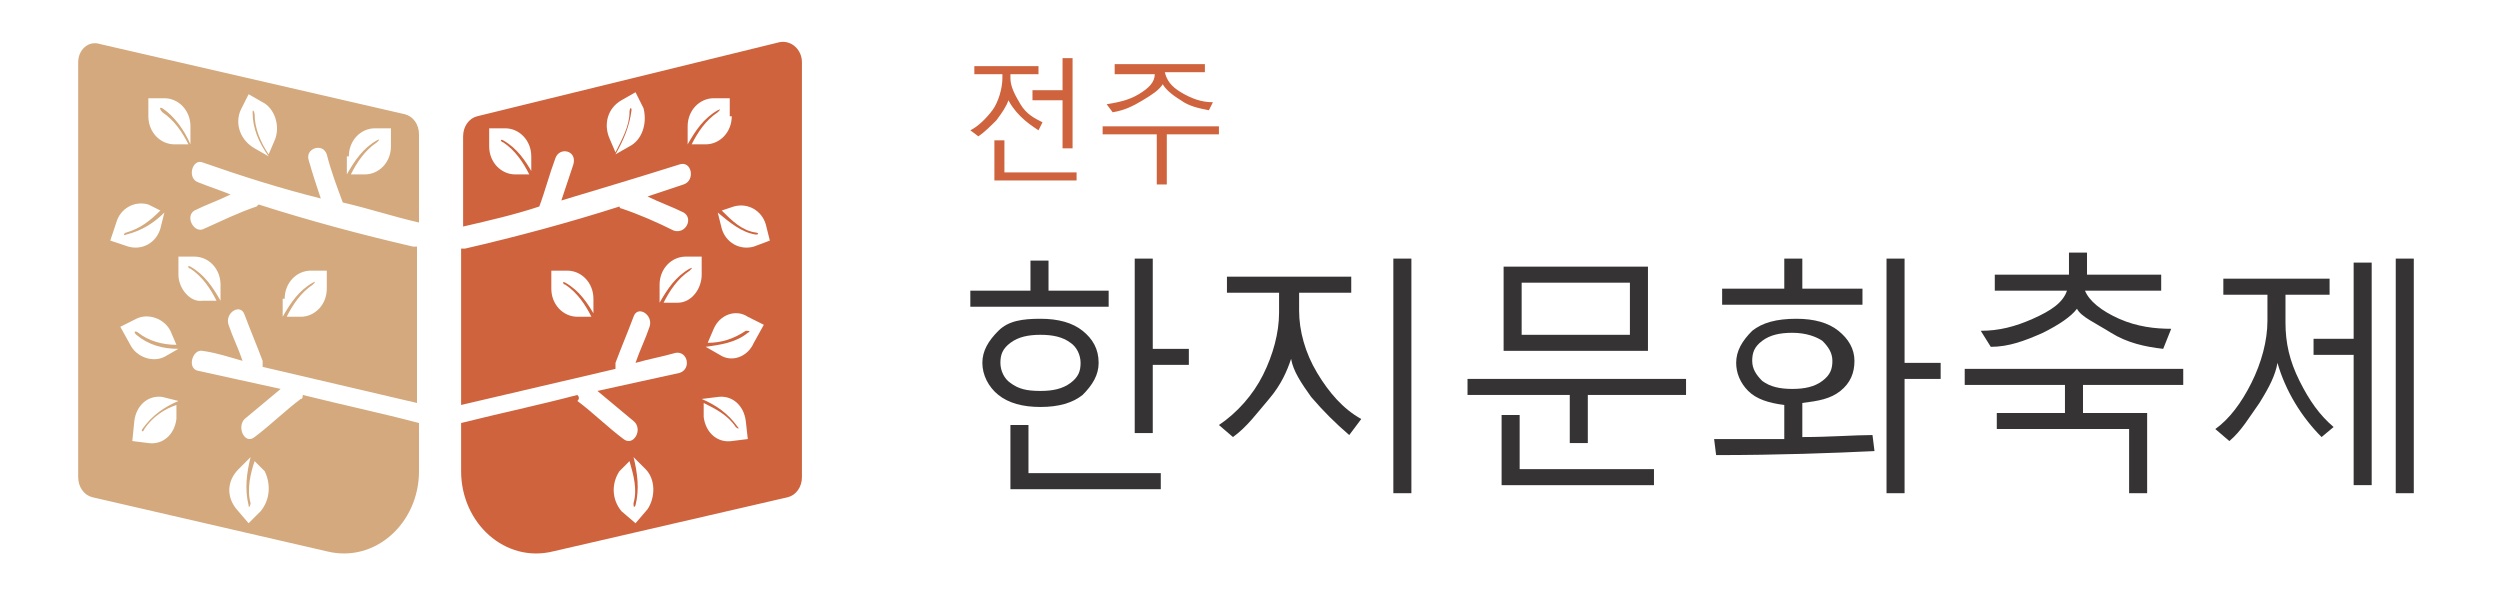 <?xml version="1.0" encoding="utf-8"?>
<!-- Generator: Adobe Illustrator 21.0.0, SVG Export Plug-In . SVG Version: 6.00 Build 0)  -->
<svg version="1.1" id="Layer_1" xmlns="http://www.w3.org/2000/svg" xmlns:xlink="http://www.w3.org/1999/xlink" x="0px" y="0px"
	 viewBox="0 0 124.7 29.8" style="enable-background:new 0 0 124.7 29.8;" xml:space="preserve">
<style type="text/css">
	.st0{fill:#D3A97D;}
	.st1{fill:#CE633D;}
	.st2{fill:#353334;}
</style>
<g>
	<path class="st0" d="M15,19.9c-0.8,0.6-1.5,1.3-2.3,1.9c-0.5,0.4-0.9-0.5-0.5-0.9c0.6-0.5,1.2-1,1.8-1.5c-1.4-0.3-2.7-0.6-4.1-0.9
		c-0.6-0.1-0.3-1.1,0.2-1c0.7,0.1,1.3,0.3,2,0.5c-0.2-0.6-0.5-1.2-0.7-1.8c-0.2-0.6,0.6-1.1,0.8-0.5c0.3,0.8,0.6,1.5,0.9,2.3
		c0,0.1,0,0.2,0,0.3c2.6,0.6,5.1,1.2,7.7,1.8v-7.8c-0.1,0-0.1,0-0.2,0c-2.6-0.6-5.2-1.3-7.7-2.1c0,0-0.1,0.1-0.1,0.1
		c-0.9,0.3-1.7,0.7-2.6,1.1c-0.5,0.3-1-0.6-0.5-0.9c0.6-0.3,1.2-0.5,1.8-0.8C11,9.5,10.4,9.3,9.9,9.1c-0.6-0.2-0.3-1.2,0.2-1
		c2,0.7,3.9,1.3,5.9,1.8c-0.2-0.6-0.4-1.2-0.6-1.9c-0.2-0.6,0.7-0.9,0.9-0.3c0.2,0.8,0.5,1.6,0.8,2.4c1.3,0.3,2.5,0.7,3.8,1V6.7
		c0-0.5-0.3-0.9-0.7-1L5,2.2C4.4,2,3.9,2.5,3.9,3.1v20.7c0,0.5,0.3,0.9,0.7,1l11.7,2.7c2.4,0.6,4.6-1.4,4.6-4v-2.4
		c-1.9-0.5-3.8-0.9-5.8-1.4C15.1,19.8,15.1,19.9,15,19.9z M14.2,14.9c0-0.8,0.6-1.4,1.3-1.4h0.8v0.9c0,0.8-0.6,1.4-1.3,1.4h-0.7
		c0.3-0.6,0.7-1.2,1.3-1.6c0.1-0.1,0.2-0.2,0-0.1c-0.7,0.4-1.1,1-1.5,1.7V14.9z M17.4,7.8c0-0.8,0.6-1.4,1.3-1.4h0.8v0.9
		c0,0.8-0.6,1.4-1.3,1.4h-0.7c0.3-0.6,0.7-1.2,1.3-1.6c0.1-0.1,0.2-0.2,0-0.1c-0.7,0.4-1.1,1-1.5,1.7V7.8z M12,5.5l0.4-0.8l0.7,0.4
		c0.6,0.3,0.9,1.2,0.6,1.9l-0.3,0.7c-0.4-0.6-0.7-1.3-0.7-2c0-0.1-0.1-0.3-0.1-0.1c0,0.8,0.3,1.5,0.8,2.2l-0.7-0.4
		C12,7,11.7,6.2,12,5.5z M7.4,4.9h0.8c0.7,0,1.3,0.6,1.3,1.4v0.9C9.2,6.5,8.7,5.8,8.1,5.4C7.9,5.3,8,5.5,8.1,5.6
		c0.6,0.4,1,1,1.3,1.6H8.7C8,7.2,7.4,6.6,7.4,5.8V4.9z M5.8,11.1C6,10.4,6.7,10,7.4,10.2L8,10.5c-0.5,0.5-1,0.9-1.7,1.1
		c-0.1,0-0.2,0.2,0,0.1c0.8-0.2,1.4-0.6,1.9-1.1l-0.2,0.8c-0.2,0.7-0.9,1.1-1.6,0.9L5.5,12L5.8,11.1z M6,16.3l0.8-0.4
		c0.6-0.3,1.4,0,1.7,0.6l0.3,0.7c-0.7,0-1.4-0.2-1.9-0.6c-0.1-0.1-0.3-0.1-0.1,0.1c0.6,0.5,1.3,0.7,2.1,0.7l-0.7,0.4
		c-0.6,0.3-1.4,0-1.7-0.6L6,16.3z M8.8,20.9c-0.1,0.8-0.7,1.3-1.4,1.2l-0.8-0.1L6.7,21c0.1-0.8,0.7-1.3,1.4-1.2L8.9,20
		c-0.7,0.3-1.3,0.7-1.8,1.4c-0.1,0.2,0.1,0.1,0.1,0c0.4-0.6,1-1,1.6-1.2L8.8,20.9z M8.9,13.7v-0.9h0.8c0.7,0,1.3,0.6,1.3,1.4V15
		c-0.4-0.7-0.8-1.3-1.5-1.7c-0.2-0.1-0.1,0.1,0,0.1c0.6,0.4,1,1,1.3,1.6h-0.7C9.5,15.1,8.9,14.4,8.9,13.7z M13,25.5l-0.6,0.6
		l-0.6-0.7c-0.5-0.6-0.5-1.4,0.1-2l0.6-0.6c-0.2,0.8-0.3,1.6-0.1,2.4c0,0.2,0.1,0,0.1-0.1c-0.2-0.7,0-1.5,0.2-2.1l0.5,0.5
		C13.5,24.1,13.5,24.9,13,25.5z"/>
	<path class="st1" d="M28.8,19.7c-1.9,0.5-3.8,0.9-5.8,1.4v2.4c0,2.6,2.2,4.6,4.6,4l11.7-2.7c0.4-0.1,0.7-0.5,0.7-1V3.1
		c0-0.6-0.5-1.1-1.1-1L23.8,5.8c-0.4,0.1-0.7,0.5-0.7,1v4.5c1.3-0.3,2.6-0.6,3.8-1c0.3-0.8,0.5-1.6,0.8-2.4c0.2-0.6,1.1-0.4,0.9,0.3
		C28.4,8.8,28.2,9.4,28,10c2-0.6,4-1.2,5.9-1.8c0.6-0.2,0.8,0.8,0.2,1c-0.6,0.2-1.2,0.4-1.8,0.6c0.6,0.3,1.2,0.5,1.8,0.8
		c0.5,0.3,0.1,1.1-0.5,0.9c-0.8-0.4-1.7-0.8-2.6-1.1c-0.1,0-0.1-0.1-0.1-0.1c-2.5,0.8-5.1,1.5-7.7,2.1c-0.1,0-0.2,0-0.2,0v7.8
		c2.6-0.6,5.1-1.2,7.7-1.8c0-0.1,0-0.2,0-0.3c0.3-0.8,0.6-1.5,0.9-2.3c0.2-0.6,1-0.1,0.8,0.5c-0.2,0.6-0.5,1.2-0.7,1.8
		c0.7-0.2,1.3-0.3,2-0.5c0.6-0.1,0.8,0.8,0.2,1c-1.4,0.3-2.7,0.6-4.1,0.9c0.6,0.5,1.2,1,1.8,1.5c0.5,0.4,0,1.3-0.5,0.9
		c-0.8-0.6-1.5-1.3-2.3-1.9C28.9,19.9,28.9,19.8,28.8,19.7z M29.7,15.8c-0.4-0.7-0.8-1.3-1.5-1.7c-0.2-0.1-0.1,0.1,0,0.1
		c0.6,0.4,1,1,1.3,1.6h-0.7c-0.7,0-1.3-0.6-1.3-1.4v-0.9h0.8c0.7,0,1.3,0.6,1.3,1.4V15.8z M26.6,8.7C26.2,8,25.8,7.4,25.1,7
		c-0.2-0.1-0.1,0.1,0,0.1c0.6,0.4,1,1,1.3,1.6h-0.7c-0.7,0-1.3-0.6-1.3-1.4V6.4h0.8c0.7,0,1.3,0.6,1.3,1.4V8.7z M31.4,7.3l-0.7,0.4
		c0.4-0.7,0.7-1.4,0.8-2.2c0-0.2-0.1-0.1-0.1,0.1c0,0.7-0.4,1.4-0.7,2l-0.3-0.7c-0.3-0.7-0.1-1.5,0.6-1.9l0.7-0.4l0.4,0.8
		C32.3,6.2,32,7,31.4,7.3z M36.5,5.8c0,0.8-0.6,1.4-1.3,1.4h-0.7c0.3-0.6,0.7-1.2,1.3-1.6c0.1-0.1,0.2-0.2,0-0.1
		c-0.7,0.4-1.1,1-1.5,1.7V6.3c0-0.8,0.6-1.4,1.3-1.4h0.8V5.8z M38.4,12l-0.8,0.3c-0.7,0.2-1.4-0.2-1.6-0.9l-0.2-0.8
		c0.6,0.5,1.2,1,1.9,1.1c0.2,0,0.1-0.1,0-0.1c-0.7-0.1-1.2-0.6-1.7-1.1l0.6-0.2c0.7-0.2,1.4,0.2,1.6,0.9L38.4,12z M37.6,17.1
		c-0.3,0.7-1.1,1-1.7,0.6l-0.7-0.4c0.7-0.1,1.5-0.2,2.1-0.7c0.2-0.1,0-0.1-0.1-0.1c-0.6,0.4-1.2,0.6-1.9,0.6l0.3-0.7
		c0.3-0.7,1.1-1,1.7-0.6l0.8,0.4L37.6,17.1z M35.1,20.1c0.6,0.3,1.2,0.6,1.6,1.2c0.1,0.1,0.2,0.1,0.1,0c-0.5-0.7-1.1-1.1-1.8-1.4
		l0.8-0.1c0.7-0.1,1.3,0.4,1.4,1.2l0.1,0.9l-0.8,0.1c-0.7,0.1-1.3-0.4-1.4-1.2L35.1,20.1z M33.8,15.1h-0.7c0.3-0.6,0.7-1.2,1.3-1.6
		c0.1-0.1,0.2-0.2,0-0.1c-0.7,0.4-1.1,1-1.5,1.7v-0.9c0-0.8,0.6-1.4,1.3-1.4H35v0.9C35,14.4,34.5,15.1,33.8,15.1z M30.9,23.5
		l0.5-0.5c0.2,0.7,0.4,1.4,0.2,2.1c0,0.1,0,0.3,0.1,0.1c0.2-0.8,0.1-1.6-0.1-2.4l0.6,0.6c0.5,0.5,0.5,1.4,0.1,2l-0.6,0.7L31,25.5
		C30.5,24.9,30.5,24.1,30.9,23.5z"/>
	<g>
		<path class="st1" d="M51.8,6.5c-0.3-0.2-0.6-0.4-0.9-0.7s-0.5-0.6-0.6-0.8c-0.1,0.3-0.3,0.6-0.6,1c-0.3,0.3-0.6,0.6-0.9,0.8
			l-0.4-0.3c0.4-0.2,0.8-0.6,1.1-1S50,4.4,50,3.9V3.7h-1.4V3.3h3.2v0.4h-1.4v0.2c0,0.4,0.2,0.8,0.5,1.3s0.7,0.7,1.1,0.9L51.8,6.5z
			 M49.6,9V7h0.5v1.6h3.6V9H49.6z M53,7.4V5h-1.5V4.5H53V2.9h0.5v4.5H53z"/>
		<path class="st1" d="M58.2,6.7v2.5h-0.5V6.7H55V6.3h5.8v0.4H58.2z M60.3,5.5c-0.5-0.1-1-0.2-1.4-0.5c-0.5-0.3-0.8-0.6-0.9-0.8
			C57.8,4.5,57.5,4.7,57,5c-0.5,0.3-0.9,0.5-1.5,0.6l-0.3-0.4c0.6-0.1,1.1-0.2,1.6-0.5c0.5-0.3,0.8-0.6,0.8-1h-2V3.2h4.5v0.4h-2
			c0.1,0.4,0.3,0.7,0.8,1s1,0.5,1.6,0.5L60.3,5.5z"/>
	</g>
</g>
<g>
	<path class="st2" d="M48.4,15.3v-0.8h3v-1.5h0.9v1.5h3v0.8H48.4z M51.9,20.3c-0.9,0-1.6-0.2-2.1-0.6c-0.5-0.4-0.8-1-0.8-1.6
		c0-0.6,0.3-1.1,0.8-1.6s1.2-0.6,2.1-0.6c0.9,0,1.6,0.2,2.1,0.6s0.8,0.9,0.8,1.6c0,0.6-0.3,1.1-0.8,1.6
		C53.5,20.1,52.8,20.3,51.9,20.3z M51.9,16.7c-0.6,0-1.1,0.1-1.5,0.4c-0.4,0.3-0.5,0.6-0.5,1c0,0.4,0.2,0.8,0.5,1
		c0.4,0.3,0.8,0.4,1.5,0.4c0.6,0,1.1-0.1,1.5-0.4c0.4-0.3,0.5-0.6,0.5-1c0-0.4-0.2-0.8-0.5-1C53,16.8,52.5,16.7,51.9,16.7z
		 M50.4,24.4v-3.2h0.9v2.4h6.6v0.8H50.4z M57.5,18.2v3.4h-0.9v-8.7h0.9v4.5h1.8v0.8H57.5z"/>
	<path class="st2" d="M67.3,21.7c-0.7-0.6-1.3-1.2-1.9-1.9c-0.5-0.7-0.9-1.3-1-1.9c-0.2,0.6-0.5,1.3-1.1,2s-1.1,1.4-1.8,1.9
		l-0.7-0.6c0.9-0.6,1.7-1.5,2.2-2.5s0.8-2.1,0.8-3.1v-1h-2.6v-0.8h6.2v0.8h-2.6v0.9c0,1,0.3,2.1,0.9,3.1c0.6,1,1.3,1.8,2.2,2.3
		L67.3,21.7z M69.5,24.6V12.9h0.9v11.7H69.5z"/>
	<path class="st2" d="M78.3,22.1v-2.4h-5.1v-0.8h10.9v0.8h-4.9v2.4H78.3z M74.9,24.2v-3.5h0.9v2.7h6.7v0.8H74.9z M75,17.5v-4.2h7.2
		v4.2H75z M81.3,14.1h-5.4v2.6h5.4V14.1z"/>
	<path class="st2" d="M89.9,20.1v1.7c1.4,0,2.6-0.1,3.5-0.1l0.1,0.8c-2.1,0.1-4.8,0.2-7.9,0.2l-0.1-0.8c1.1,0,2.2,0,3.5,0v-1.7
		c-0.8-0.1-1.4-0.3-1.8-0.7c-0.4-0.4-0.6-0.9-0.6-1.4c0-0.6,0.3-1.1,0.8-1.6c0.5-0.4,1.2-0.6,2.2-0.6c0.9,0,1.6,0.2,2.1,0.6
		c0.5,0.4,0.8,0.9,0.8,1.5c0,0.6-0.2,1.1-0.7,1.5S90.7,20,89.9,20.1z M89,12.9h0.9v1.5h3v0.8h-7v-0.8H89V12.9z M89.4,16.6
		c-0.6,0-1.1,0.1-1.5,0.4c-0.4,0.3-0.5,0.6-0.5,1s0.2,0.7,0.5,1c0.4,0.3,0.9,0.4,1.5,0.4c0.6,0,1.1-0.1,1.5-0.4
		c0.4-0.3,0.5-0.6,0.5-1c0-0.4-0.2-0.7-0.5-1C90.6,16.8,90.1,16.6,89.4,16.6z M95,18.9v5.7h-0.9V12.9H95v5.2h1.8v0.8H95z"/>
	<path class="st2" d="M106.2,24.6v-3.2h-6.6v-0.8h3.4v-1.4h-5v-0.8h10.9v0.8h-5v1.4h3.2v4H106.2z M107.9,17.4
		c-0.9-0.1-1.8-0.3-2.6-0.8s-1.5-0.8-1.7-1.2c-0.3,0.4-0.9,0.8-1.7,1.2c-0.9,0.4-1.7,0.7-2.6,0.7l-0.5-0.8c0.9,0,1.7-0.2,2.6-0.6
		c0.9-0.4,1.5-0.8,1.7-1.4h-3.6v-0.8h3.7v-1.1h0.9v1.1h3.7v0.8H104c0.2,0.5,0.8,1,1.7,1.4c0.9,0.4,1.8,0.5,2.6,0.5L107.9,17.4z"/>
	<path class="st2" d="M115.8,21.8c-1-1-1.8-2.3-2.2-3.7c-0.1,0.6-0.4,1.2-0.9,2c-0.5,0.7-0.9,1.4-1.5,1.9l-0.7-0.6
		c0.7-0.5,1.3-1.3,1.8-2.3s0.8-2.1,0.8-3.1v-1.3h-2.2v-0.8h5.3v0.8H114v1.4c0,1,0.2,1.9,0.7,2.9s1,1.7,1.7,2.3L115.8,21.8z
		 M117.4,24.2v-6.5h-2v-0.8h2v-3.8h0.9v11.1H117.4z M119.5,24.6V12.9h0.9v11.7H119.5z"/>
</g>
</svg>
